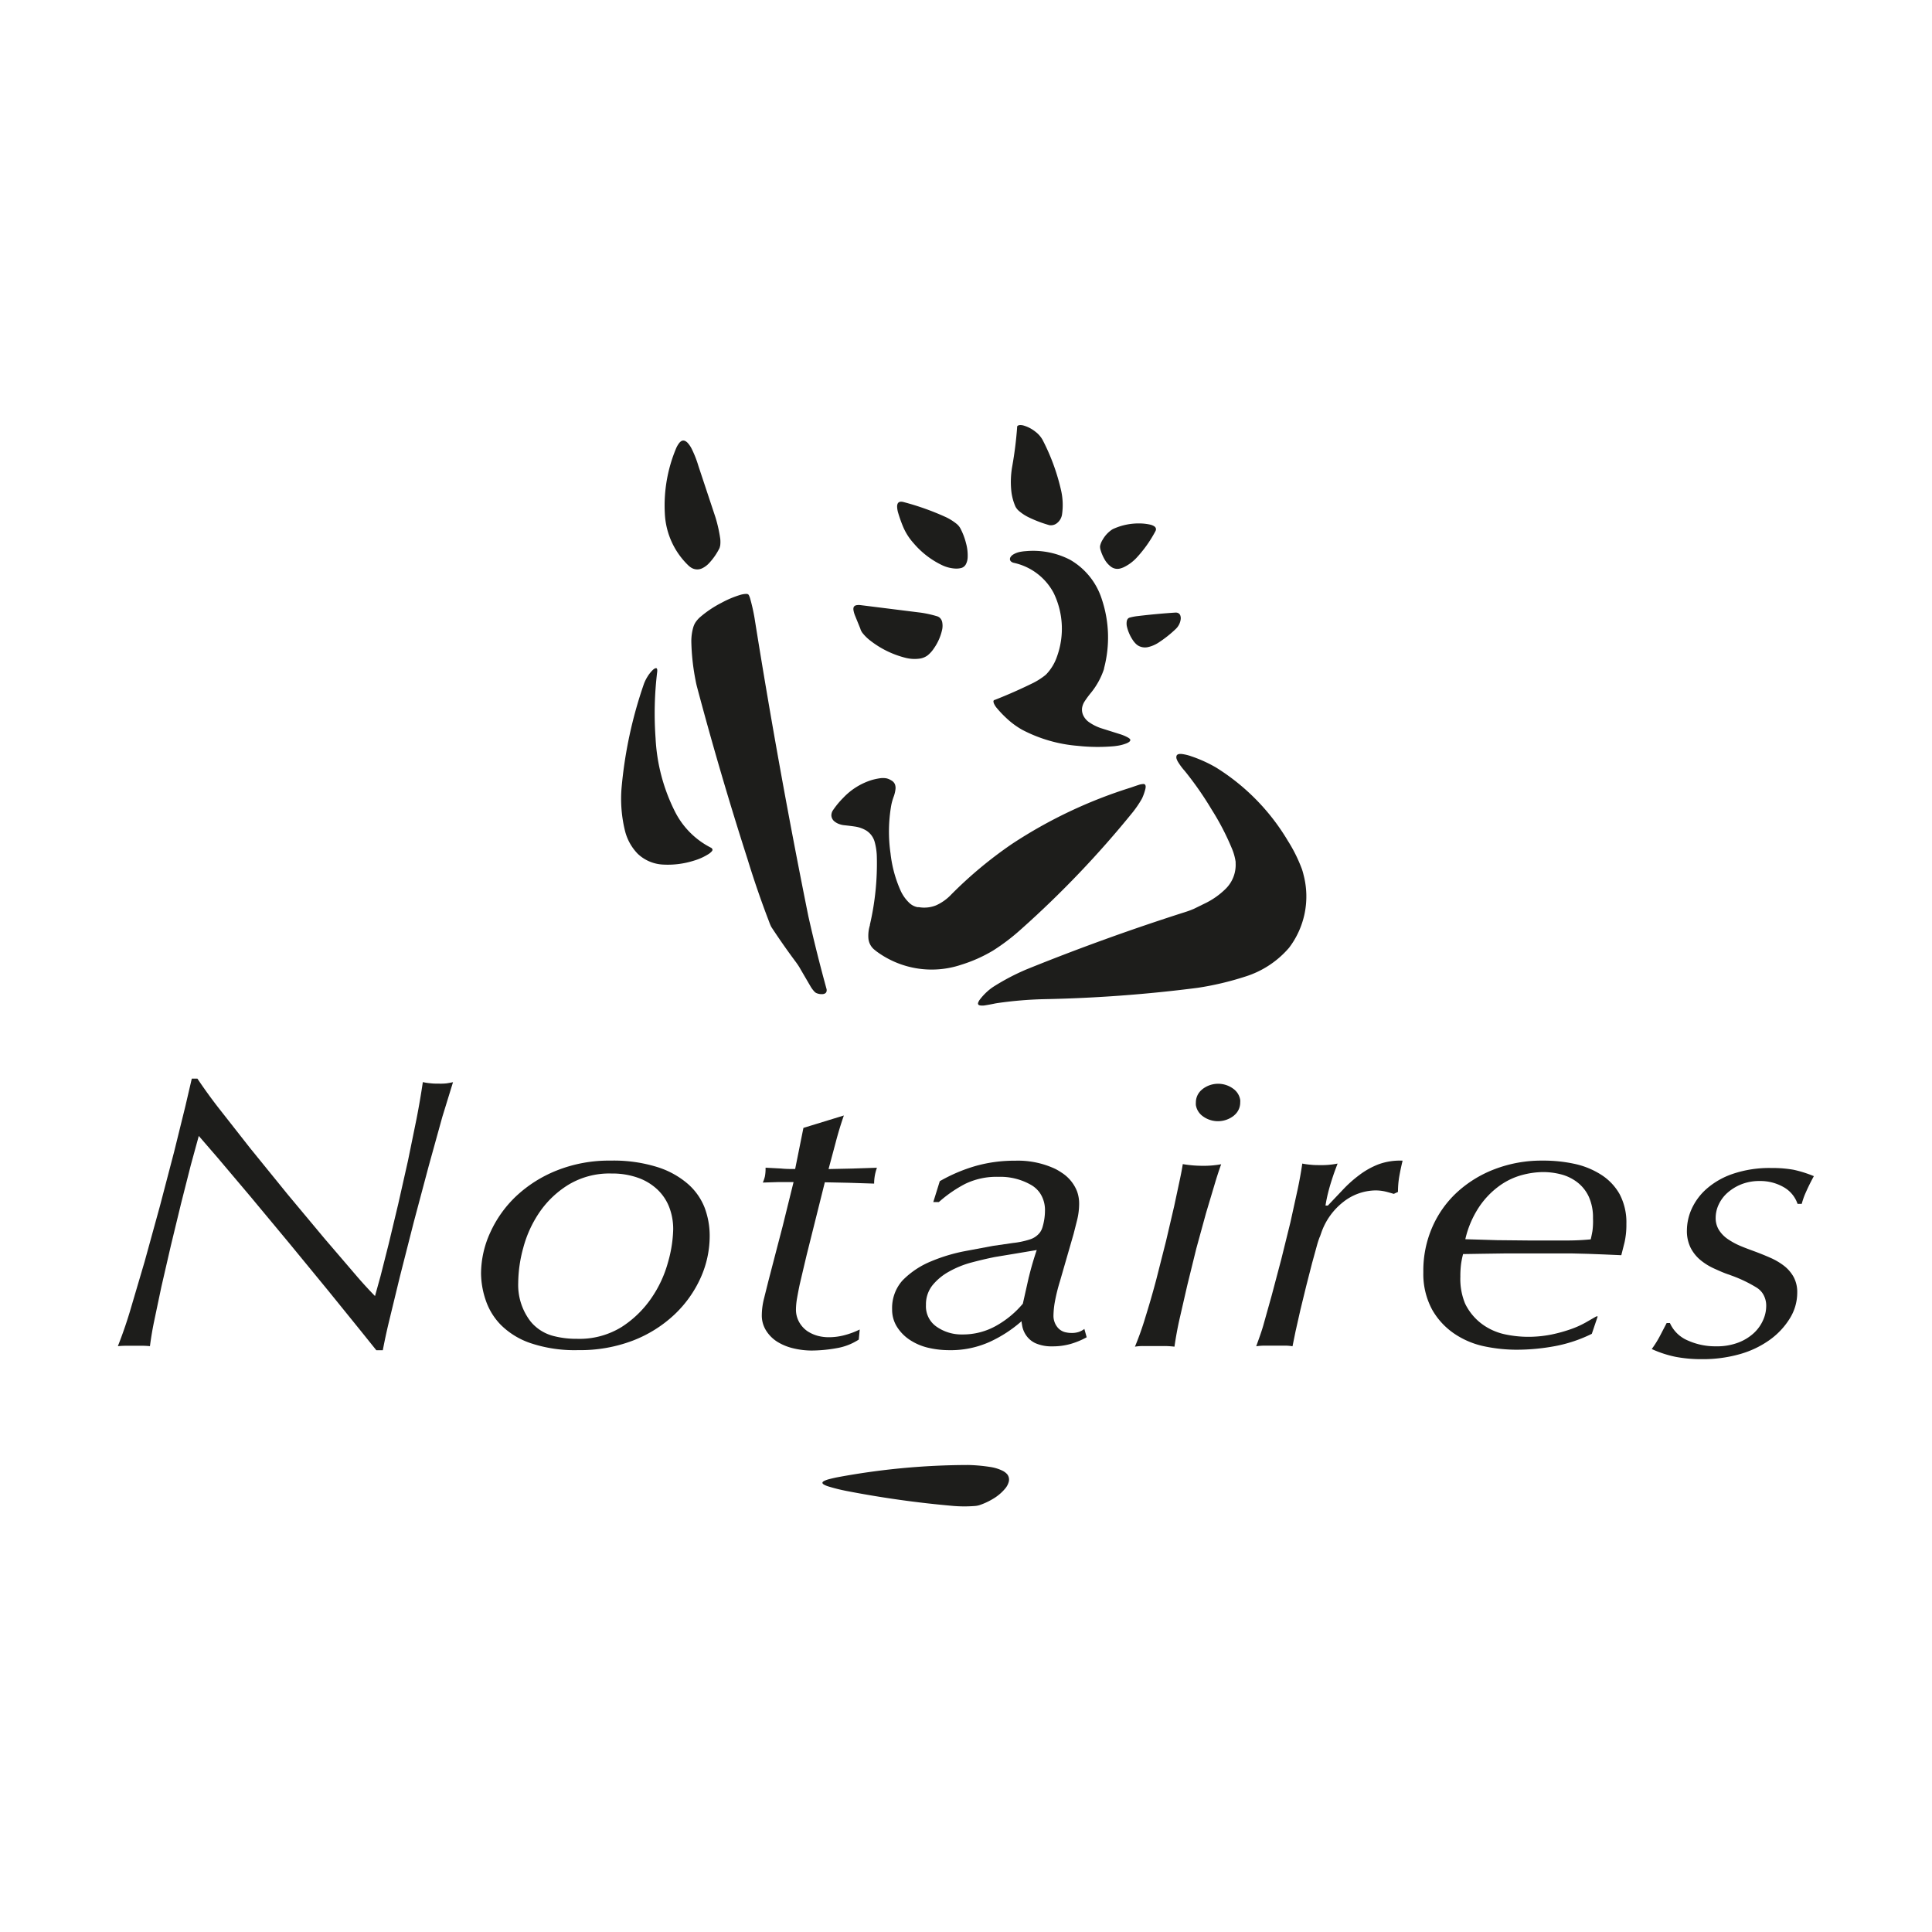<svg id="Calque_1" data-name="Calque 1" xmlns="http://www.w3.org/2000/svg" viewBox="0 0 425.2 425.2"><defs><style>.cls-1{fill:#1d1d1b;fill-rule:evenodd;}</style></defs><title>GRAVOSIGN_PICTO_48</title><path class="cls-1" d="M220.55,323.64a9.22,9.22,0,0,0-2.59-.78,36.52,36.52,0,0,0-4.88-.44,158.42,158.42,0,0,0-28.73,2.69c-.57.11-1.13.24-1.69.38a6.8,6.8,0,0,0-1.22.41,1.45,1.45,0,0,0-.3.19.48.48,0,0,0-.11.14.22.22,0,0,0,0,.22.35.35,0,0,0,.08.11,1,1,0,0,0,.22.17,4.93,4.93,0,0,0,.82.36,38.91,38.91,0,0,0,4.23,1.06,226.62,226.62,0,0,0,23.54,3.29,29.66,29.66,0,0,0,4.65,0,4.33,4.33,0,0,0,1-.19,14.73,14.73,0,0,0,2.89-1.33,10.21,10.21,0,0,0,2.84-2.41,3.78,3.78,0,0,0,.72-1.44,1.88,1.88,0,0,0-.35-1.61A3.37,3.37,0,0,0,220.55,323.64Z"/><path class="cls-1" d="M152,124.85a2.5,2.5,0,0,0,2.45.26A5,5,0,0,0,156,124a13.85,13.85,0,0,0,2.39-3.45l0-.08a2.06,2.06,0,0,0,.13-.55,6.63,6.63,0,0,0,0-1.31,31,31,0,0,0-1.06-4.76l-3.73-11.23a23.84,23.84,0,0,0-1.48-3.8,5.77,5.77,0,0,0-.88-1.32,1.88,1.88,0,0,0-.55-.43.9.9,0,0,0-.86,0,1.86,1.86,0,0,0-.5.46,5.35,5.35,0,0,0-.7,1.24,32.51,32.51,0,0,0-2.44,14.26,16.93,16.93,0,0,0,5.12,11.36A3.87,3.87,0,0,0,152,124.85Z"/><path class="cls-1" d="M184.81,181.4a4,4,0,0,0,.95.21c.8.09,1.61.18,2.4.3a6.75,6.75,0,0,1,2.51.89,4.34,4.34,0,0,1,1.82,2.45,13.62,13.62,0,0,1,.48,3.1,59.41,59.41,0,0,1-1.52,15.16l0,.12a7.86,7.86,0,0,0-.33,2.88,3.6,3.6,0,0,0,1.38,2.55l.44.35a20.43,20.43,0,0,0,18.62,2.91,32.13,32.13,0,0,0,7-3.12,45.52,45.52,0,0,0,6.08-4.62,219,219,0,0,0,24.68-25.85,23.11,23.11,0,0,0,1.92-2.82,4.49,4.49,0,0,0,.23-.47,11.28,11.28,0,0,0,.6-1.78,2.25,2.25,0,0,0,.07-.55.77.77,0,0,0-.06-.3.42.42,0,0,0-.28-.25.88.88,0,0,0-.33,0,3.56,3.56,0,0,0-.76.15c-.6.19-1.2.4-1.8.61a103.73,103.73,0,0,0-26.18,12.41,91.52,91.52,0,0,0-13.34,11.1,10.57,10.57,0,0,1-3.4,2.43,7,7,0,0,1-3.77.39l-.3,0a3.62,3.62,0,0,1-1.86-1,8.59,8.59,0,0,1-1.88-2.7,27.39,27.39,0,0,1-2.19-8.13,33.59,33.59,0,0,1,.16-10.6,12.56,12.56,0,0,1,.49-1.77,6.94,6.94,0,0,0,.45-1.86,2.3,2.3,0,0,0-.14-1,1.78,1.78,0,0,0-.69-.78l-.26-.15a3.28,3.28,0,0,0-.91-.36,4.5,4.5,0,0,0-1.54,0,13.14,13.14,0,0,0-1.66.36,14.55,14.55,0,0,0-6.31,3.93,18.58,18.58,0,0,0-2.23,2.69,2.05,2.05,0,0,0-.38,1.21,1.84,1.84,0,0,0,.57,1.2A3.53,3.53,0,0,0,184.81,181.4Z"/><path class="cls-1" d="M198.72,115.84a12.89,12.89,0,0,0,2.34,3.7,18.86,18.86,0,0,0,6.35,4.88,7.76,7.76,0,0,0,3,.72,4.4,4.4,0,0,0,1.2-.15,1.66,1.66,0,0,0,1-.88,3.54,3.54,0,0,0,.35-1.34,10.12,10.12,0,0,0-.35-3.2,14.63,14.63,0,0,0-1.22-3.23,3.34,3.34,0,0,0-.8-1,11.79,11.79,0,0,0-2.55-1.59,58.24,58.24,0,0,0-9.09-3.23,2.06,2.06,0,0,0-.68-.1.86.86,0,0,0-.46.13.74.74,0,0,0-.28.37,1.64,1.64,0,0,0-.09.56,5.54,5.54,0,0,0,.2,1.29A31,31,0,0,0,198.72,115.84Z"/><path class="cls-1" d="M189.32,138.29l.08.25a2.82,2.82,0,0,0,.45.8,9.78,9.78,0,0,0,1.82,1.75,20.83,20.83,0,0,0,7.77,3.72,8.11,8.11,0,0,0,3.09.12,3.84,3.84,0,0,0,1.62-.69,6.84,6.84,0,0,0,1.38-1.53,11.44,11.44,0,0,0,1.84-4.23,4.24,4.24,0,0,0,0-1.52,1.79,1.79,0,0,0-.54-1,1.57,1.57,0,0,0-.56-.32,24.51,24.51,0,0,0-3.57-.8l-13.28-1.66a3.08,3.08,0,0,0-.84,0,1,1,0,0,0-.44.15.66.66,0,0,0-.3.44,1.42,1.42,0,0,0,0,.55,5.81,5.81,0,0,0,.34,1.17Z"/><path class="cls-1" d="M248.6,135.93a.82.82,0,0,0-.39.26,1.18,1.18,0,0,0-.23.54,3.15,3.15,0,0,0,0,1,8.9,8.9,0,0,0,1.24,3,5,5,0,0,0,.87,1.06,2.74,2.74,0,0,0,.59.4,3,3,0,0,0,2,.22,7,7,0,0,0,2.18-.91,25.66,25.66,0,0,0,3.91-3.08,3.57,3.57,0,0,0,1.08-2.13,1.81,1.81,0,0,0-.08-.82.92.92,0,0,0-.49-.55,1.27,1.27,0,0,0-.69-.09h-.06q-4.09.27-8.16.76A11.47,11.47,0,0,0,248.6,135.93Z"/><path class="cls-1" d="M223.48,111.48a3.23,3.23,0,0,0,.81,1,10,10,0,0,0,2.29,1.46,27.3,27.3,0,0,0,4.37,1.64,2.14,2.14,0,0,0,1.6-.39,3,3,0,0,0,1.19-2,14.54,14.54,0,0,0-.19-5.16,46.32,46.32,0,0,0-4.09-11.21,5.84,5.84,0,0,0-1.61-1.83,7.56,7.56,0,0,0-2.58-1.34,2.6,2.6,0,0,0-.77-.1,1,1,0,0,0-.36.07.48.48,0,0,0-.29.27.69.69,0,0,0,0,.2,83.73,83.73,0,0,1-1.08,8.57,19.54,19.54,0,0,0-.19,5.47A11.65,11.65,0,0,0,223.48,111.48Z"/><path class="cls-1" d="M156.58,186.62a18,18,0,0,1-8-7.94,40.29,40.29,0,0,1-4.3-16.2,76.29,76.29,0,0,1,.36-14.65,2,2,0,0,0,0-.46.64.64,0,0,0-.06-.19.25.25,0,0,0-.12-.12.28.28,0,0,0-.14,0,.73.73,0,0,0-.2.06,1.9,1.9,0,0,0-.42.3,7.44,7.44,0,0,0-1.21,1.52,8.92,8.92,0,0,0-.76,1.53,95.64,95.64,0,0,0-4.94,23,29.5,29.5,0,0,0,.75,9.34,11.09,11.09,0,0,0,2.82,5.1,8.69,8.69,0,0,0,5.43,2.36,19,19,0,0,0,6.94-.86,12.58,12.58,0,0,0,3.29-1.5,3.37,3.37,0,0,0,.6-.51,1,1,0,0,0,.17-.26.37.37,0,0,0,0-.21.31.31,0,0,0-.1-.18A.74.74,0,0,0,156.58,186.62Z"/><path class="cls-1" d="M283.69,208.6a18.67,18.67,0,0,0,3.19-16.1c-.1-.43-.22-.85-.37-1.28a33.66,33.66,0,0,0-3.09-6.2,47.71,47.71,0,0,0-15.8-16.11,29.61,29.61,0,0,0-5.46-2.47,10.12,10.12,0,0,0-2-.49,2.78,2.78,0,0,0-.68,0,.89.89,0,0,0-.35.14.52.52,0,0,0-.22.38,1.1,1.1,0,0,0,0,.41,3.3,3.3,0,0,0,.38.85,13.59,13.59,0,0,0,1.46,1.95,73.32,73.32,0,0,1,5.94,8.53,56.1,56.1,0,0,1,4.54,8.8,12,12,0,0,1,.71,2.65c0,.1,0,.19,0,.28a7.39,7.39,0,0,1-2.17,5.65,16.81,16.81,0,0,1-4.68,3.28L262.79,200c-.53.23-1.07.44-1.62.62Q243.33,206.3,226,213.31a49.31,49.31,0,0,0-7.42,3.89,11.91,11.91,0,0,0-1.46,1.16,13.17,13.17,0,0,0-1.49,1.65,2.71,2.71,0,0,0-.31.54,1,1,0,0,0-.08.29.41.41,0,0,0,.07.24.4.4,0,0,0,.17.13.93.93,0,0,0,.31.08,3.61,3.61,0,0,0,.81,0c.8-.12,1.6-.27,2.39-.44l.41-.07a86.05,86.05,0,0,1,10.34-.88,312,312,0,0,0,33.86-2.5,65.85,65.85,0,0,0,10.36-2.44A20.92,20.92,0,0,0,283.69,208.6Z"/><path class="cls-1" d="M219.3,155.73a23.76,23.76,0,0,0,2.26,2.38,17.61,17.61,0,0,0,3.44,2.52,31.79,31.79,0,0,0,12.22,3.52,40.64,40.64,0,0,0,8.06.07l.71-.1a9,9,0,0,0,2-.55,2.45,2.45,0,0,0,.55-.32.75.75,0,0,0,.18-.22.31.31,0,0,0,0-.32.81.81,0,0,0-.16-.18,3.06,3.06,0,0,0-.4-.26,9.29,9.29,0,0,0-1.69-.7l-4.19-1.32a10.43,10.43,0,0,1-2.64-1.34,3.82,3.82,0,0,1-1.22-1.44,3,3,0,0,1-.28-1.61,3.72,3.72,0,0,1,.58-1.52,20.88,20.88,0,0,1,1.3-1.77,16.48,16.48,0,0,0,2.94-5.31L243,147a26.5,26.5,0,0,0-.47-15,15.38,15.38,0,0,0-7-8.79,17.7,17.7,0,0,0-9.78-1.91,8.68,8.68,0,0,0-1.08.13,4.59,4.59,0,0,0-1.7.62,1.78,1.78,0,0,0-.57.56.8.8,0,0,0-.13.5.73.73,0,0,0,.26.48,1.44,1.44,0,0,0,.59.28,13.06,13.06,0,0,1,8.76,6.61,18,18,0,0,1,.75,14,10.57,10.57,0,0,1-2.29,3.84,4.31,4.31,0,0,1-.36.33,15.41,15.41,0,0,1-2.53,1.62q-4.19,2.07-8.55,3.78l-.06,0a.46.46,0,0,0-.18.18.45.45,0,0,0,0,.27,1.07,1.07,0,0,0,.11.38A4.28,4.28,0,0,0,219.3,155.73Z"/><path class="cls-1" d="M169.75,204q2.62,4,5.46,7.8c.36.5.7,1,1,1.56l2.27,3.89a6.83,6.83,0,0,0,.77,1,1.52,1.52,0,0,0,.38.29,2.92,2.92,0,0,0,1.39.25,1.3,1.3,0,0,0,.55-.15.67.67,0,0,0,.34-.47,1.12,1.12,0,0,0,0-.5q-2.19-7.94-4-16-6.59-32.67-11.84-65.6a41.32,41.32,0,0,0-1-4.43,4.28,4.28,0,0,0-.28-.69.46.46,0,0,0-.14-.14.58.58,0,0,0-.21-.09,1.82,1.82,0,0,0-.44,0,5.42,5.42,0,0,0-1,.18,21.9,21.9,0,0,0-4.22,1.77,23.85,23.85,0,0,0-4.78,3.22,5.93,5.93,0,0,0-1,1.19,4.37,4.37,0,0,0-.43,1,11.09,11.09,0,0,0-.42,3.11,49.2,49.2,0,0,0,.95,8.63c.07.38.15.75.24,1.12q5.09,19.18,11.16,38.08,2.14,7,4.78,13.87A8.57,8.57,0,0,0,169.75,204Z"/><path class="cls-1" d="M243.2,123.28a5.16,5.16,0,0,0,1.33,1.46,2.36,2.36,0,0,0,2.07.36,6.08,6.08,0,0,0,.67-.24,9.49,9.49,0,0,0,2.77-2,27.48,27.48,0,0,0,4.22-5.9,1.18,1.18,0,0,0,.13-.31.71.71,0,0,0-.07-.52,1,1,0,0,0-.35-.34,2.86,2.86,0,0,0-.8-.32,11,11,0,0,0-2.31-.27,13.49,13.49,0,0,0-5.66,1.12,3.08,3.08,0,0,0-.5.26,6.6,6.6,0,0,0-2,2.16,4.49,4.49,0,0,0-.57,1.32,1.42,1.42,0,0,0,0,.58l0,.09A9.74,9.74,0,0,0,243.2,123.28Z"/><path class="cls-1" d="M96.64,238.49c-.64,0-1.26,0-1.89-.08a11.74,11.74,0,0,1-1.69-.26q-.59,4-1.38,8.05l-1.89,9.25L87.64,265l-2.1,8.78-1.79,7.07-1.22,4.39q-2.18-2.23-4.2-4.6l-6.86-8-8.18-9.8-8.23-10.14-7.06-9q-2.38-3.07-4.55-6.31H42.21l-1.44,6.18-2.45,9.93L35.2,265.42l-3.38,12.27L28.6,288.6q-1.17,3.89-2.66,7.67a17.58,17.58,0,0,1,1.79-.09h3.63a16,16,0,0,1,1.64.09q.34-2.64.87-5.24l1.64-7.8,2.1-9.12,2.25-9.29L42,256.39,43.75,250l4.09,4.73L55,263.2l8.65,10.4L72.19,284l6.9,8.52,3.73,4.64h1.43q.59-3.1,1.33-6.18L88,281l3.07-12.06,3.28-12.31,3-10.83,2.35-7.63q-.71.15-1.43.26A12.57,12.57,0,0,1,96.64,238.49Z"/><path class="cls-1" d="M151.38,260.55a18.92,18.92,0,0,0-6.75-3.71,32.27,32.27,0,0,0-10.23-1.41,31.08,31.08,0,0,0-11.86,2.17,28.36,28.36,0,0,0-9,5.71,25.46,25.46,0,0,0-5.67,8,21.77,21.77,0,0,0-2,9,18.77,18.77,0,0,0,1,5.76,14.25,14.25,0,0,0,3.38,5.54,17,17,0,0,0,6.54,4,30.53,30.53,0,0,0,10.47,1.53,32.49,32.49,0,0,0,12-2.09,28,28,0,0,0,9.1-5.67,25.48,25.48,0,0,0,5.83-8.14,22.44,22.44,0,0,0,2-9.25,17.6,17.6,0,0,0-1.12-6.22A13.49,13.49,0,0,0,151.38,260.55ZM147,277.86a25.88,25.88,0,0,1-3.68,7.88,23,23,0,0,1-6.53,6.32,17.64,17.64,0,0,1-9.8,2.59,19.89,19.89,0,0,1-4.93-.56,9.64,9.64,0,0,1-5-2.92l-.35-.42a13.14,13.14,0,0,1-2.66-8.4,29.92,29.92,0,0,1,1.12-7.76,25.47,25.47,0,0,1,3.57-7.8,21.18,21.18,0,0,1,6.38-6.06,17.44,17.44,0,0,1,9.45-2.46,16.92,16.92,0,0,1,5.82.93,12.08,12.08,0,0,1,4.29,2.59,10.63,10.63,0,0,1,2.61,3.9,13.41,13.41,0,0,1,.87,4.87A28.57,28.57,0,0,1,147,277.86Z"/><path class="cls-1" d="M189,294.82l.21-2.22a17.72,17.72,0,0,1-3.28,1.23,13.43,13.43,0,0,1-3.48.47A9.6,9.6,0,0,1,180,294a7.9,7.9,0,0,1-2.36-1.07A6,6,0,0,1,175.9,291a5.57,5.57,0,0,1-.72-2.9,15.4,15.4,0,0,1,.26-2.51c.18-1,.38-2.08.61-3.11l.77-3.28.71-3,4-16,5.27.11,5.58.18A10.28,10.28,0,0,1,193,257l-5.48.18-5.17.11,1.58-5.9q.78-3,1.79-5.89l-8.9,2.73L175,257.28c-1,0-2.07,0-3.1-.11l-3.41-.18v.22a8.74,8.74,0,0,1-.15,1.71,7.09,7.09,0,0,1-.46,1.34l3.54-.11,3.23,0-1.34,5.42-1.07,4.34-1.28,4.9-1.84,7.08-1,4a15.21,15.21,0,0,0-.46,3.58,6.2,6.2,0,0,0,1,3.45,7.8,7.8,0,0,0,2.49,2.43,11.87,11.87,0,0,0,3.52,1.41,17.34,17.34,0,0,0,3.93.47,31.85,31.85,0,0,0,5.47-.51A12.83,12.83,0,0,0,189,294.82Z"/><path class="cls-1" d="M237.44,293.13a4.78,4.78,0,0,1-1.58.23,5.58,5.58,0,0,1-1.16-.11,3.17,3.17,0,0,1-1.85-1,4,4,0,0,1-1-2.69,18.81,18.81,0,0,1,.31-3.07,39.41,39.41,0,0,1,1.12-4.52l3-10.4.76-3a15.11,15.11,0,0,0,.46-3.67,7.83,7.83,0,0,0-.47-2.73,8.61,8.61,0,0,0-3.37-4.08,12.4,12.4,0,0,0-1.46-.86,19.38,19.38,0,0,0-8.81-1.78,31.41,31.41,0,0,0-8.64,1.15,35.83,35.83,0,0,0-7.92,3.36l-1.43,4.59h1.23a28.35,28.35,0,0,1,5.79-4,15.79,15.79,0,0,1,7.32-1.55,13.61,13.61,0,0,1,7.27,1.83,6.06,6.06,0,0,1,1.86,1.73,6.7,6.7,0,0,1,1.11,3.92,12.72,12.72,0,0,1-.56,3.65,3.69,3.69,0,0,1-.59,1.17,4.47,4.47,0,0,1-2.12,1.46,18.5,18.5,0,0,1-3.79.8l-4.4.64-6.14,1.15a37.34,37.34,0,0,0-7.37,2.21,18.75,18.75,0,0,0-6.14,4,7.22,7.22,0,0,0-.53.58,9.09,9.09,0,0,0-2,6,7.05,7.05,0,0,0,1.12,3.95,9.48,9.48,0,0,0,2.92,2.89,12.55,12.55,0,0,0,4,1.66,20.35,20.35,0,0,0,4.5.51,20.93,20.93,0,0,0,8.95-1.83,28.71,28.71,0,0,0,7-4.55c0,.26.05.52.1.78a5.34,5.34,0,0,0,1.8,3.33,5.26,5.26,0,0,0,1.14.73,8.78,8.78,0,0,0,3.71.7,14.49,14.49,0,0,0,4-.52,17.18,17.18,0,0,0,3.58-1.48l-.51-1.83A4.48,4.48,0,0,1,237.44,293.13Zm-11-12.13-1.33,5.92a21.14,21.14,0,0,1-5.71,4.77,14.88,14.88,0,0,1-7.65,2,9.53,9.53,0,0,1-5.56-1.66,5.43,5.43,0,0,1-2.4-4.82,6.73,6.73,0,0,1,1.43-4.34,12.35,12.35,0,0,1,3.62-3,21.28,21.28,0,0,1,4.9-2c1.74-.46,3.49-.88,5.25-1.23l4.59-.76,4.59-.77Q227.18,278,226.45,281Z"/><path class="cls-1" d="M271.56,239.72a5.61,5.61,0,0,0-6.94,0l-.11.1a3.65,3.65,0,0,0-1.32,2.82,4.2,4.2,0,0,0,0,.57,3.76,3.76,0,0,0,1.39,2.35,5.63,5.63,0,0,0,6.94,0l.11-.1a3.65,3.65,0,0,0,1.32-2.82,3.57,3.57,0,0,0,0-.57A3.74,3.74,0,0,0,271.56,239.72Z"/><path class="cls-1" d="M260.31,256.2c-.17,1.09-.38,2.16-.61,3.24l-1.28,6-1.79,7.67-2.14,8.44q-1.09,4.12-2.36,8.19-1,3.38-2.35,6.64a11.08,11.08,0,0,1,1.79-.14h4.56a19.18,19.18,0,0,1,2.35.14q.43-3,1.07-5.88l1.74-7.59,2-8.14,2.14-7.8,1.95-6.52c.42-1.42.88-2.83,1.38-4.22a21.12,21.12,0,0,1-4.2.34A25.93,25.93,0,0,1,260.31,256.2Z"/><path class="cls-1" d="M299.13,258.63a27.46,27.46,0,0,0-3.58,3.2l-3.32,3.5h-.51c.14-.93.33-1.86.56-2.78s.48-1.8.77-2.7.49-1.51.77-2.27l.56-1.5a17.52,17.52,0,0,1-3.78.34c-.7,0-1.4,0-2.1-.08a14.93,14.93,0,0,1-1.89-.26q-.41,2.81-1,5.59L284,269,282,277.09l-2.1,7.93L278,291.81c-.44,1.51-1,3-1.53,4.48a13.14,13.14,0,0,1,2-.14h4.25a10.46,10.46,0,0,1,1.74.14l.67-3.29,1.07-4.74,1.28-5.25,1.28-5,1.07-3.89c.15-.55.32-1.09.52-1.63a2,2,0,0,1,.15-.34l.28-.8a14.7,14.7,0,0,1,4.88-6.84,11.71,11.71,0,0,1,7-2.52,9.58,9.58,0,0,1,2.25.25c.62.15,1.23.33,1.84.51l.92-.43a20.25,20.25,0,0,1,.25-3.19c.21-1.24.47-2.47.77-3.69a13.75,13.75,0,0,0-5.32.81A17.53,17.53,0,0,0,299.13,258.63Z"/><path class="cls-1" d="M352.39,258.54a17.77,17.77,0,0,0-5.84-2.39,32,32,0,0,0-7-.72,28.83,28.83,0,0,0-10.7,1.92,25.77,25.77,0,0,0-8.34,5.2,22.82,22.82,0,0,0-5.37,7.72,23.87,23.87,0,0,0-1.89,9.47v.41a16.48,16.48,0,0,0,1.94,8.08,15.79,15.79,0,0,0,5,5.37,18.56,18.56,0,0,0,6.61,2.73,34.69,34.69,0,0,0,6.87.72,46.26,46.26,0,0,0,8.66-.81,31.23,31.23,0,0,0,8-2.69l1.3-3.84h-.3l-2.3,1.32a20.1,20.1,0,0,1-3.27,1.48,32.82,32.82,0,0,1-4.28,1.19,26,26,0,0,1-5.35.51,24.8,24.8,0,0,1-4.74-.51,13.27,13.27,0,0,1-4.8-2,12.19,12.19,0,0,1-3.72-4,8.09,8.09,0,0,1-.45-.86A14.17,14.17,0,0,1,321.4,281a20.54,20.54,0,0,1,.17-2.91A18.78,18.78,0,0,1,322,276l4.27-.07,4.89-.07h10.69l4.18,0,3.51.09,3.41.13,3.87.17.71-2.81a17.61,17.61,0,0,0,.41-4.09,13.29,13.29,0,0,0-1.48-6.52A12.1,12.1,0,0,0,352.39,258.54Zm-1.92,12.39c-.11.61-.23,1.22-.38,1.83-1.63.16-3.27.24-4.91.25l-5.42,0h-3.27l-7-.07-7-.21a21.47,21.47,0,0,1,3.17-7.3,18.39,18.39,0,0,1,4.45-4.53,15.29,15.29,0,0,1,4.91-2.31,18.6,18.6,0,0,1,4.55-.64,15.77,15.77,0,0,1,4,.51,10,10,0,0,1,3.53,1.71,8.51,8.51,0,0,1,2.54,3.15,11,11,0,0,1,.95,4.79A16.42,16.42,0,0,1,350.47,270.93Z"/><path class="cls-1" d="M394.76,257.45a26.3,26.3,0,0,0-4.81-.39,25.14,25.14,0,0,0-8.69,1.32,17,17,0,0,0-5.78,3.36,13.11,13.11,0,0,0-3.22,4.42,11.64,11.64,0,0,0-1,4.59,8.29,8.29,0,0,0,.82,3.87,8.63,8.63,0,0,0,2.14,2.68,13.31,13.31,0,0,0,3,1.87c1.09.49,2.19,1,3.32,1.36l.48.18a29.92,29.92,0,0,1,5.65,2.71,4.57,4.57,0,0,1,1.18,1.12,4.91,4.91,0,0,1,.86,3,7.54,7.54,0,0,1-.66,2.94,8.6,8.6,0,0,1-2,2.85,10.56,10.56,0,0,1-3.4,2.12,13.22,13.22,0,0,1-5,.85,14.76,14.76,0,0,1-6.19-1.28,7.47,7.47,0,0,1-3.94-3.84h-.72l-1.33,2.56a22.68,22.68,0,0,1-1.95,3.16,24.35,24.35,0,0,0,5.27,1.72,30.24,30.24,0,0,0,5.78.51,29.81,29.81,0,0,0,8.31-1.1,21.1,21.1,0,0,0,6.61-3.15,16.47,16.47,0,0,0,4.42-4.72,10.76,10.76,0,0,0,1.63-5.66,7,7,0,0,0-.81-3.49,8.1,8.1,0,0,0-2.14-2.46,14.39,14.39,0,0,0-3-1.75c-1.07-.47-2.15-.91-3.25-1.32s-2.22-.81-3.31-1.27a15.93,15.93,0,0,1-2.8-1.53,6.83,6.83,0,0,1-1.93-2,4.93,4.93,0,0,1-.71-2.68,6.86,6.86,0,0,1,.66-2.89,7.92,7.92,0,0,1,1.94-2.6,10.42,10.42,0,0,1,3.06-1.87,10.71,10.71,0,0,1,4-.72,10.33,10.33,0,0,1,5.25,1.32,6.7,6.7,0,0,1,3.11,3.71h.92a17.13,17.13,0,0,1,.67-2q.9-2.1,2-4.1A26.3,26.3,0,0,0,394.76,257.45Z"/></svg>